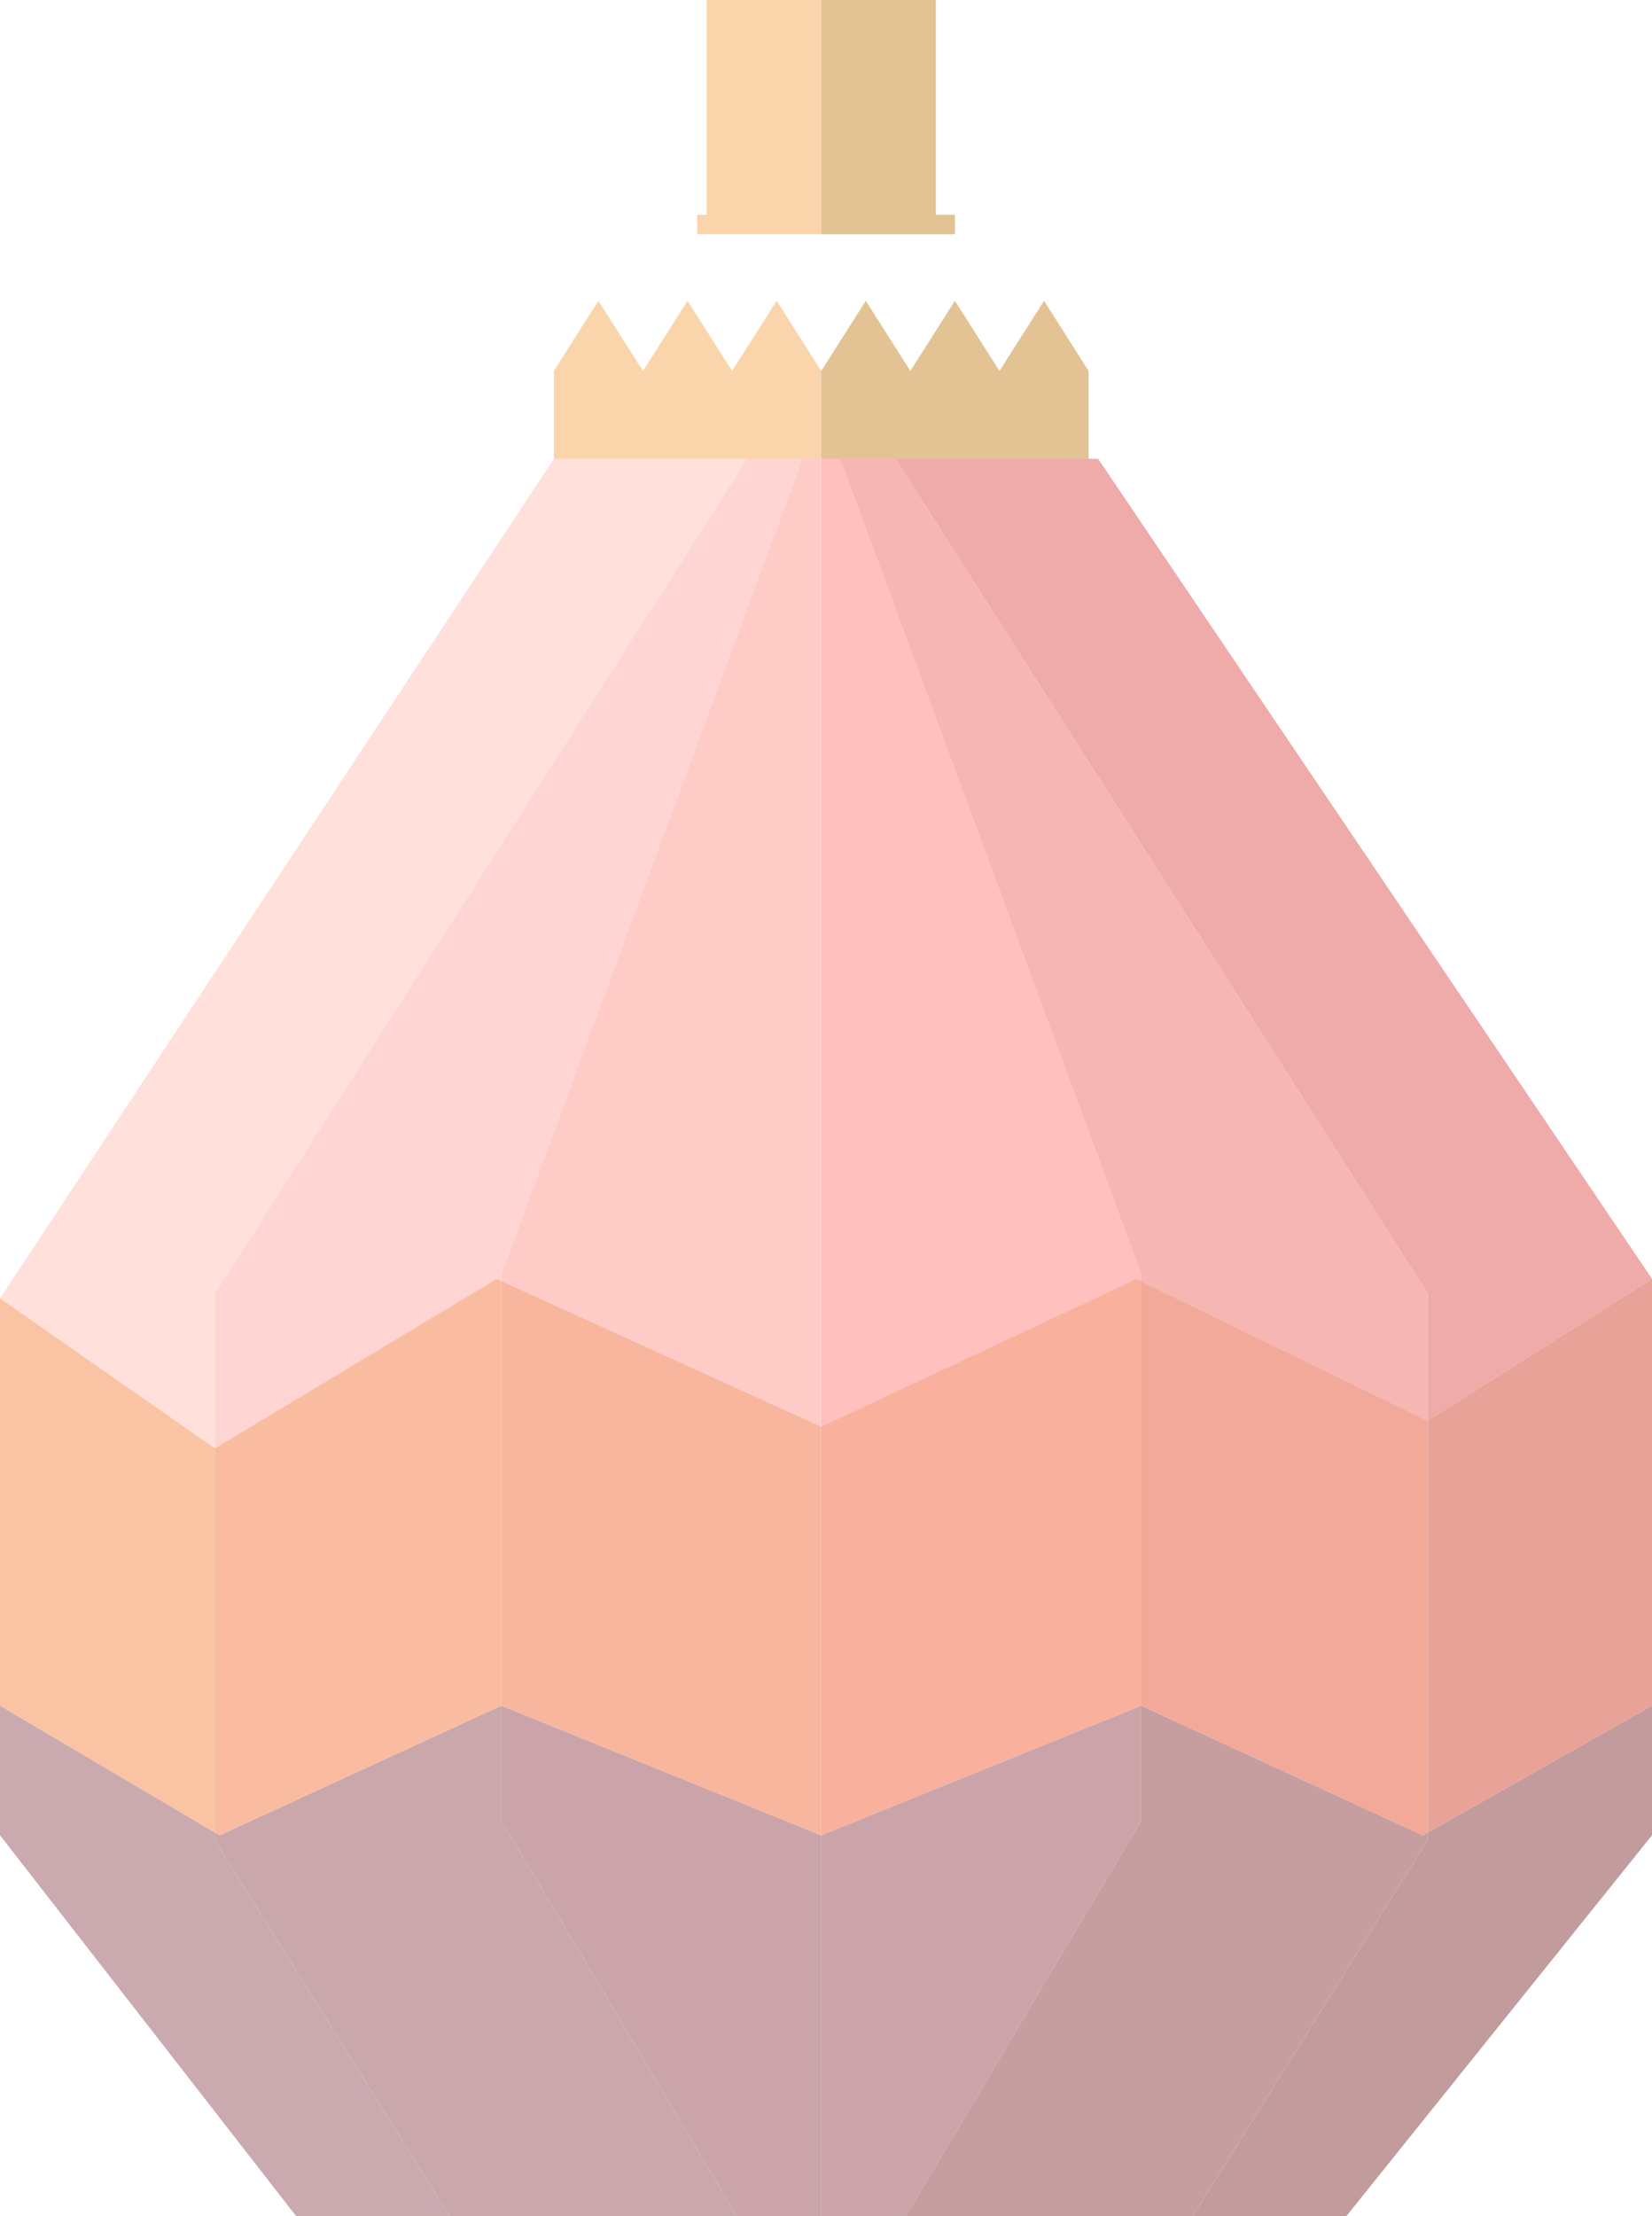 <svg xmlns="http://www.w3.org/2000/svg" viewBox="0 0 362.47 486"><defs><style>.cls-1{opacity:0.42;}.cls-2{fill:none;}.cls-3{fill:#fe6a63;}.cls-4{fill:#822731;}.cls-5{fill:#6d1014;}.cls-6{fill:#d73731;}.cls-7{fill:#79171c;}.cls-8{fill:#ea5049;}.cls-9{fill:#812e37;}.cls-10{fill:#ff9c95;}.cls-11{fill:#ffb6a9;}.cls-12{fill:#833541;}.cls-13{fill:#ff837a;}.cls-14{fill:#f04214;}.cls-15{fill:#cb2107;}.cls-16{fill:#df330e;}.cls-17{fill:#f2601e;}.cls-18{fill:#f27023;}.cls-19{fill:#f15018;}.cls-20{fill:#f39c37;}.cls-21{fill:#bc7000;}</style></defs><title>Asset 27</title><g id="Layer_2" data-name="Layer 2"><g id="레이어_1" data-name="레이어 1"><g class="cls-1"><polygon class="cls-2" points="176.05 100.63 163.9 100.63 176.84 80.35 180.19 89.43 176.05 100.63"/><polygon class="cls-2" points="176.05 100.63 180.19 89.43 180.19 100.63 176.05 100.63"/><polygon class="cls-2" points="176.84 80.35 180.19 75.09 180.19 89.43 176.84 80.35"/><polygon class="cls-2" points="180.19 89.43 184.32 100.63 180.19 100.63 180.19 89.43"/><polygon class="cls-2" points="180.19 89.43 183.54 80.35 196.47 100.63 184.32 100.63 180.19 89.43"/><polygon class="cls-2" points="180.19 75.09 183.54 80.35 180.19 89.43 180.19 75.09"/><polygon class="cls-3" points="180.19 312.87 180.19 100.63 184.32 100.63 250.38 279.4 250.38 280.98 249.33 280.47 180.19 312.87"/><polygon class="cls-4" points="250.38 374.07 250.38 399.29 198.73 486 180.19 486 180.19 402.5 250.38 374.07"/><polygon class="cls-5" points="295.43 486 261.75 486 313.23 403.57 313.23 401.91 362.47 374.07 362.47 402.5 295.43 486"/><polygon class="cls-6" points="313.23 283.68 196.47 100.63 240.95 100.63 362.47 280.47 313.23 311.57 313.23 283.68"/><polygon class="cls-7" points="250.38 374.07 312.19 402.5 313.23 401.91 313.23 403.57 261.75 486 198.73 486 250.38 399.29 250.38 374.07"/><polygon class="cls-8" points="313.23 311.57 250.38 280.98 250.38 279.4 184.32 100.63 196.47 100.63 313.23 283.68 313.23 311.57"/><polygon class="cls-9" points="47.14 401.88 48.19 402.5 110 374.07 110 399.29 161.65 486 98.63 486 47.14 403.57 47.14 401.88"/><polygon class="cls-10" points="110 279.4 110 280.94 108.95 280.47 47.14 317.63 47.14 283.68 163.9 100.63 176.05 100.63 110 279.4"/><polygon class="cls-11" points="47.14 317.63 0 284.75 121.52 100.63 163.9 100.63 47.14 283.68 47.14 317.63"/><polygon class="cls-12" points="47.14 403.57 98.63 486 64.95 486 0 402.5 0 374.07 47.14 401.88 47.14 403.57"/><polygon class="cls-13" points="180.19 312.87 110 280.94 110 279.4 176.05 100.63 180.19 100.63 180.19 312.87"/><polygon class="cls-4" points="110 374.07 180.19 402.5 180.19 486 161.65 486 110 399.29 110 374.07"/><polygon class="cls-14" points="180.19 402.5 180.19 312.87 249.33 280.47 250.38 280.98 250.38 374.07 180.19 402.5"/><polygon class="cls-15" points="313.23 311.57 362.47 280.47 362.47 374.07 313.23 401.91 313.23 311.57"/><polygon class="cls-16" points="250.38 374.07 250.38 280.98 313.23 311.57 313.23 401.91 312.19 402.5 250.38 374.07"/><polygon class="cls-17" points="48.19 402.5 47.14 401.88 47.14 317.63 108.95 280.47 110 280.94 110 374.07 48.19 402.5"/><polygon class="cls-18" points="47.14 401.88 0 374.07 0 284.75 47.14 317.63 47.14 401.88"/><polygon class="cls-19" points="180.19 402.5 110 374.07 110 280.94 180.19 312.87 180.19 402.5"/><rect class="cls-2" x="180.19" y="81.36" width="58.67" height="19.27"/><polygon class="cls-20" points="180.19 81.36 180.19 81.36 180.19 81.36 180.19 100.63 121.52 100.63 121.52 81.36 121.52 81.36 131.3 65.97 141.08 81.36 141.08 81.36 150.85 65.97 160.63 81.36 160.63 81.36 170.41 65.97 180.19 81.36 180.19 81.36 180.19 81.36"/><polygon class="cls-21" points="238.85 81.36 238.85 81.36 238.85 81.36 238.85 100.63 180.19 100.63 180.19 81.36 180.19 81.36 189.97 65.97 199.74 81.36 199.74 81.36 209.52 65.97 219.3 81.36 219.3 81.36 229.08 65.97 238.85 81.36 238.85 81.36 238.85 81.36"/><polygon class="cls-20" points="152.95 51.38 152.95 47.1 155.05 47.1 155.05 0 180.19 0 180.19 51.38 152.95 51.38"/><polygon class="cls-21" points="180.19 51.38 180.19 0 205.33 0 205.33 47.1 209.52 47.1 209.52 51.38 180.19 51.38"/></g></g></g></svg>